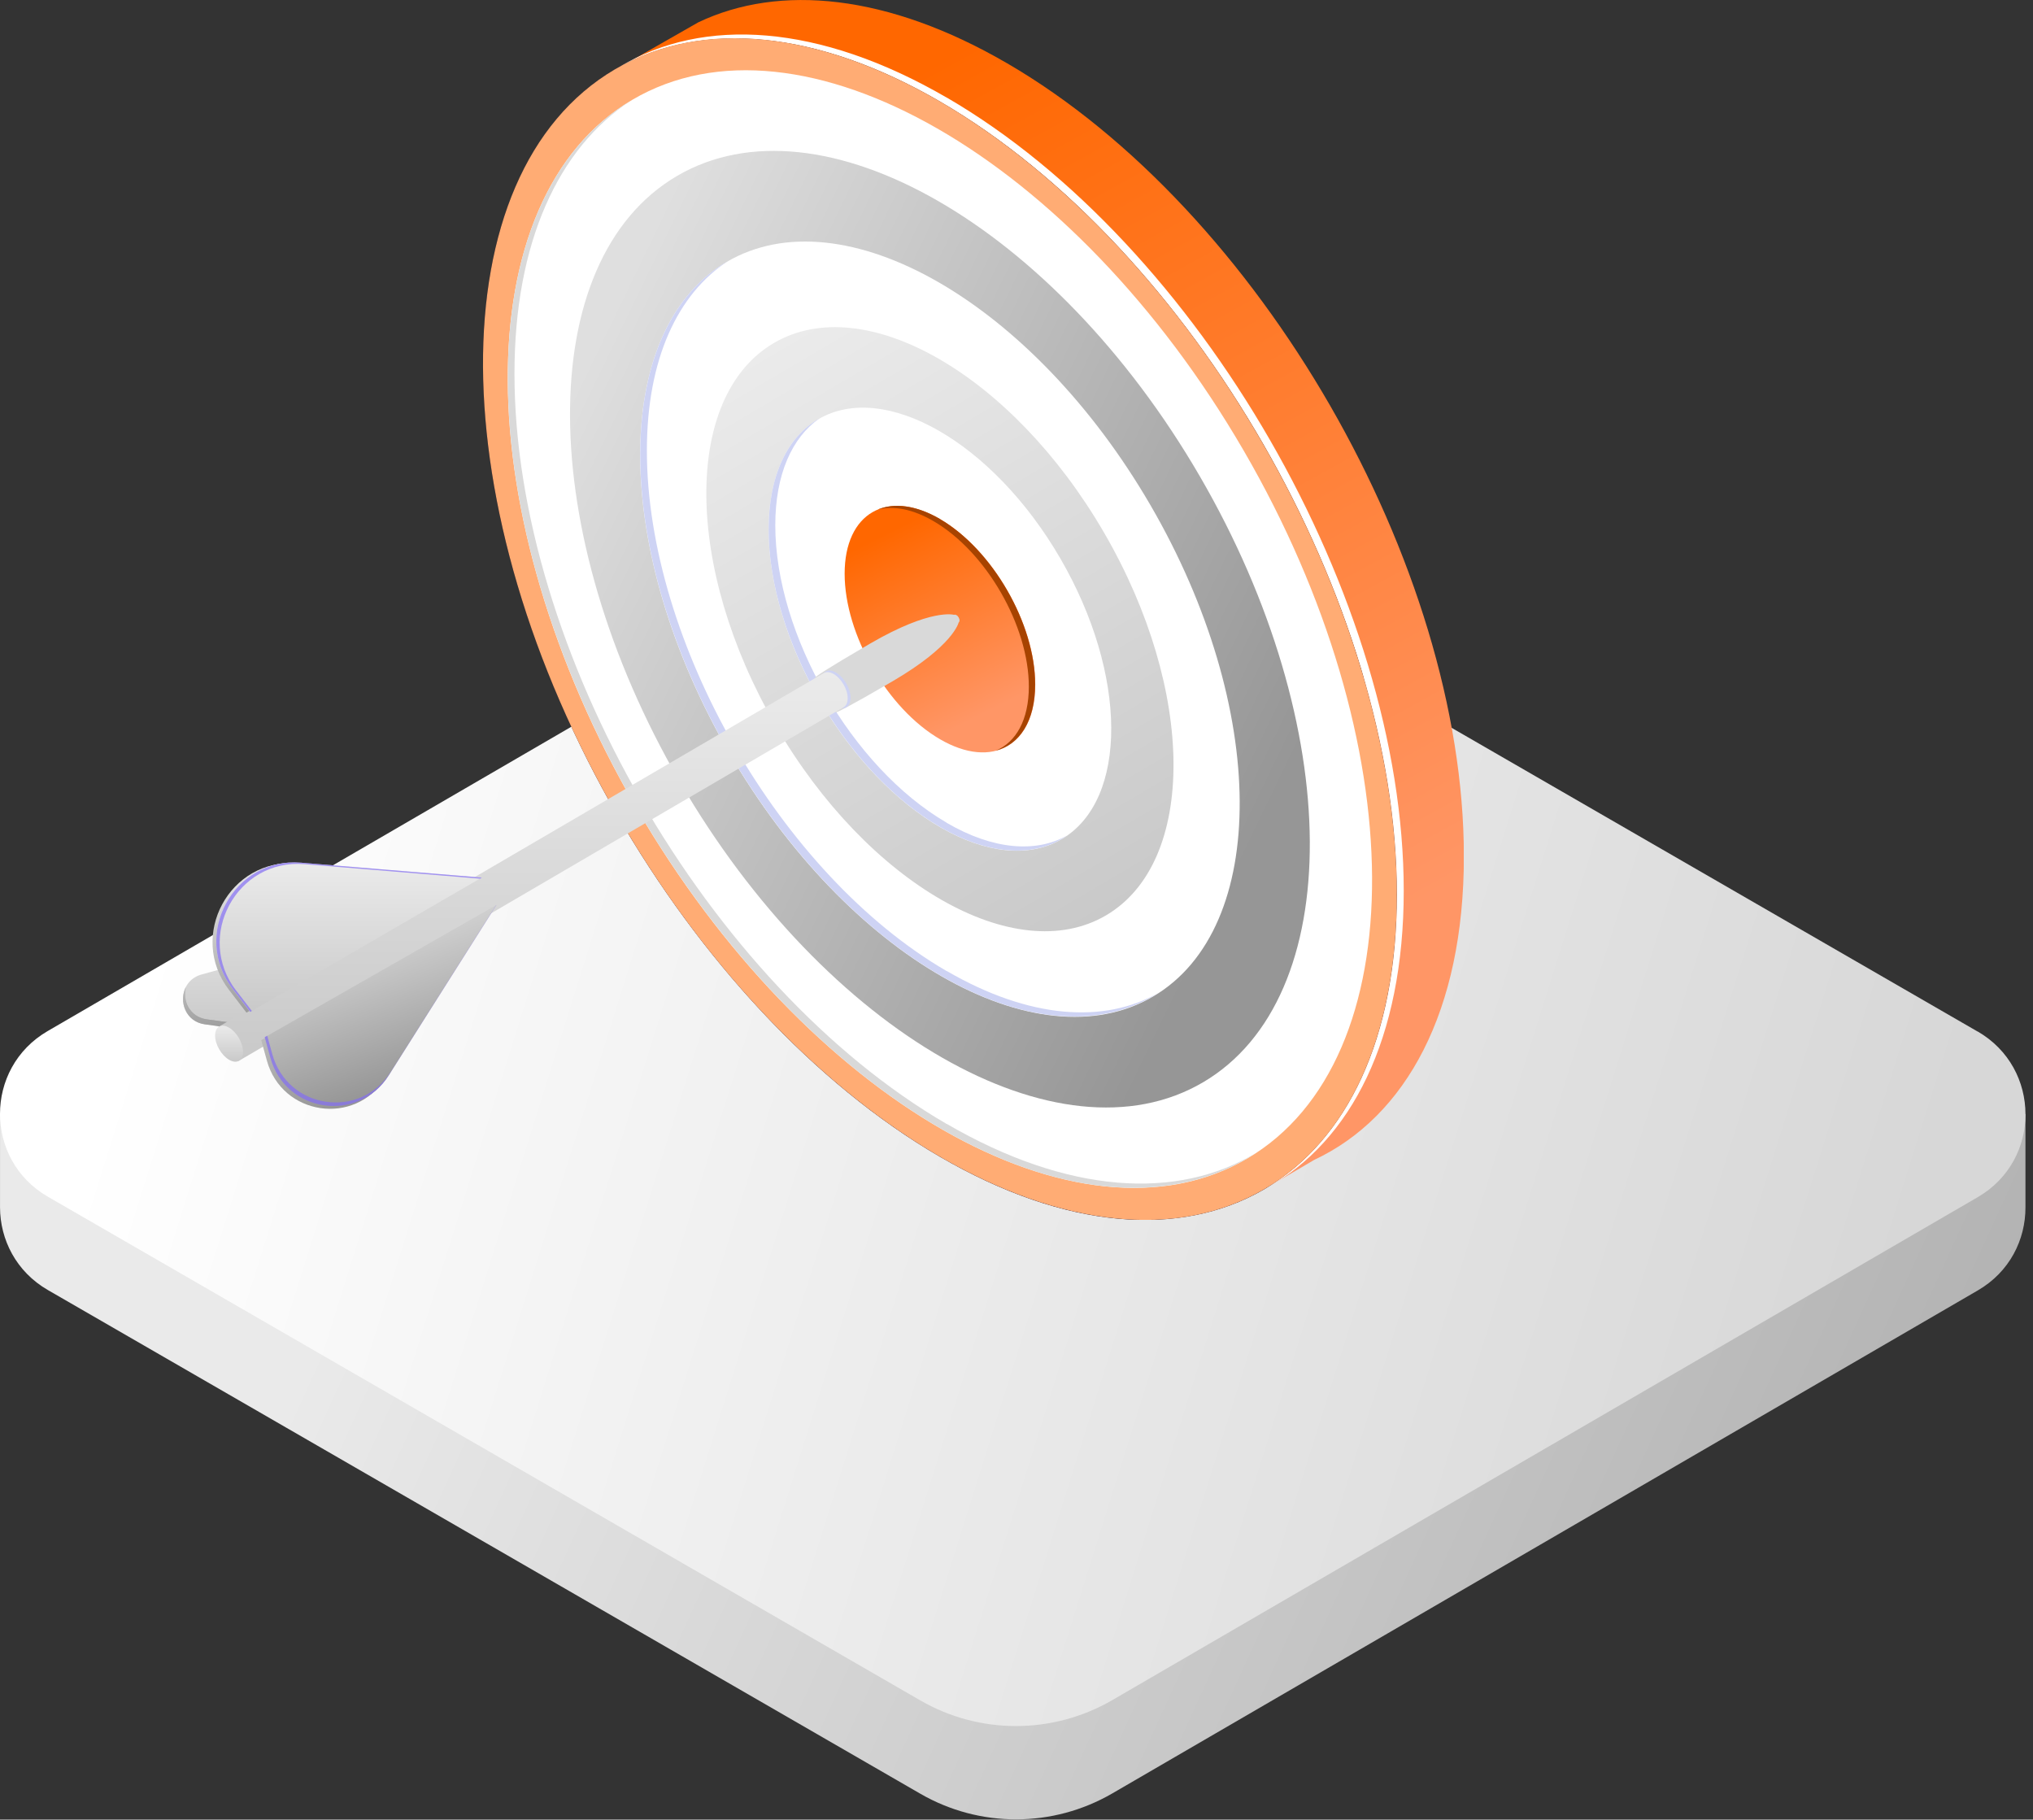 <svg width="200" height="179" viewBox="0 0 200 179" fill="none" xmlns="http://www.w3.org/2000/svg">
<rect x="0" y="0" width="200" height="179" fill="#333333" stroke="none"/>
<path d="M199.258 109.605H192.734L108.732 61.106C102.887 57.729 95.685 57.746 89.849 61.132L6.431 109.605H0.002V118.767V118.776C0.011 121.939 1.584 125.101 4.712 126.906L90.537 176.454C96.381 179.831 103.583 179.814 109.419 176.428L194.574 126.941C197.711 125.119 199.266 121.947 199.258 118.776V109.597V109.605Z" fill="url(#paint0_linear_292_4054)"/>
<path d="M194.548 101.475L108.723 51.919C102.879 48.541 95.677 48.559 89.841 51.945L4.686 101.432C-1.571 105.068 -1.562 114.109 4.712 117.727L90.537 167.275C96.381 170.652 103.583 170.635 109.419 167.249L194.574 117.762C200.831 114.126 200.822 105.085 194.548 101.466V101.475Z" fill="url(#paint1_linear_292_4054)"/>
<g clip-path="url(#clip0_292_4054)">
<path d="M99.042 6.206C87.352 -0.588 76.688 -1.608 68.696 2.197L62.266 5.87V5.906C70.246 2.173 80.851 3.229 92.481 9.987C117.304 24.415 137.427 59.346 137.427 88.01C137.427 101.923 132.68 111.802 124.962 116.639L129.28 114.106C138.322 109.869 144.012 99.474 144.012 84.241C144.012 55.577 123.889 20.646 99.066 6.218L99.042 6.206Z" fill="url(#paint2_linear_292_4054)"/>
<path d="M92.469 9.987C67.646 -4.441 47.523 7.106 47.523 35.771C47.523 64.435 67.646 99.366 92.469 113.794C117.292 128.222 137.416 116.675 137.416 88.01C137.416 59.346 117.292 24.403 92.469 9.987Z" fill="url(#paint3_linear_292_4054)"/>
<path d="M93.137 9.603C80.553 2.293 69.173 1.656 61.014 6.542C69.125 2.077 80.231 2.869 92.481 9.987C117.304 24.415 137.427 59.334 137.427 88.01C137.427 102.139 132.537 112.102 124.604 116.855C132.93 112.27 138.095 102.151 138.095 87.626C138.095 58.962 117.972 24.031 93.149 9.603H93.137Z" fill="white"/>
<path d="M124.451 116.942C141.894 106.681 141.714 73.712 124.05 43.305C106.385 12.898 77.925 -3.434 60.482 6.827C43.039 17.088 43.218 50.057 60.883 80.464C78.547 110.872 107.007 127.204 124.451 116.942Z" fill="#FFAC74"/>
<path d="M122.717 113.958C139.216 104.252 139.047 73.07 122.34 44.31C105.633 15.551 78.715 0.106 62.216 9.812C45.717 19.517 45.885 50.7 62.592 79.459C79.299 108.218 106.218 123.664 122.717 113.958Z" fill="white"/>
<path d="M118.358 106.467C132.48 98.16 132.336 71.47 118.036 46.855C103.736 22.239 80.696 9.019 66.574 17.326C52.452 25.634 52.597 52.323 66.897 76.939C81.196 101.554 104.237 114.774 118.358 106.467Z" fill="url(#paint4_linear_292_4054)"/>
<path d="M113.452 98.021C124.895 91.29 124.776 69.659 113.186 49.708C101.595 29.757 82.923 19.04 71.48 25.772C60.037 32.504 60.157 54.134 71.747 74.085C83.337 94.036 102.009 104.753 113.452 98.021Z" fill="white"/>
<path d="M108.817 90.042C117.734 84.796 117.643 67.942 108.613 52.398C99.583 36.853 85.034 28.505 76.116 33.751C67.198 38.997 67.289 55.851 76.319 71.395C85.349 86.94 99.899 95.288 108.817 90.042Z" fill="url(#paint5_linear_292_4054)"/>
<path d="M104.458 82.539C110.999 78.692 110.932 66.331 104.309 54.93C97.686 43.529 87.015 37.406 80.474 41.254C73.934 45.102 74.001 57.463 80.624 68.863C87.246 80.264 97.918 86.387 104.458 82.539Z" fill="white"/>
<path d="M93.125 110.565C69.65 96.929 50.612 63.883 50.612 36.767C50.612 23.827 54.954 14.572 62.04 9.915C54.561 14.416 49.956 23.839 49.956 37.175C49.956 64.291 68.994 97.325 92.469 110.973C104.744 118.103 115.789 118.524 123.555 113.422C115.837 118.079 105.054 117.491 93.125 110.553V110.565Z" fill="#D9D9D9"/>
<path d="M93.125 95.525C76.831 86.066 63.638 63.139 63.638 44.329C63.638 35.315 66.68 28.893 71.63 25.676C66.286 28.737 62.982 35.339 62.982 44.737C62.982 63.547 76.187 86.462 92.469 95.933C100.95 100.866 108.596 101.154 113.976 97.661C108.644 100.722 101.272 100.242 93.125 95.513V95.525Z" fill="#CED3F4"/>
<path d="M93.125 80.928C83.821 75.515 76.27 62.419 76.27 51.675C76.27 46.67 77.916 43.045 80.6 41.172C77.523 42.913 75.614 46.694 75.614 52.096C75.614 62.839 83.165 75.935 92.469 81.348C97.443 84.229 101.905 84.349 104.982 82.189C101.94 83.905 97.742 83.629 93.125 80.94V80.928Z" fill="#CED3F4"/>
<path d="M101.845 67.34C101.845 73.318 97.646 75.731 92.469 72.718C87.292 69.705 83.093 62.419 83.093 56.441C83.093 50.463 87.292 48.05 92.469 51.063C97.646 54.076 101.845 61.362 101.845 67.34Z" fill="url(#paint6_linear_292_4054)"/>
<path opacity="0.5" d="M93.471 62.107C93.471 62.575 93.137 62.767 92.732 62.527C92.326 62.287 91.992 61.711 91.992 61.242C91.992 60.774 92.326 60.582 92.732 60.822C93.137 61.062 93.471 61.639 93.471 62.107Z" fill="url(#paint7_linear_292_4054)"/>
<path d="M92.469 51.051C90.131 49.695 87.984 49.443 86.338 50.127C87.889 49.731 89.785 50.067 91.837 51.267C97.014 54.28 101.213 61.566 101.213 67.544C101.213 70.821 99.948 73.018 97.956 73.846C100.306 73.246 101.833 70.941 101.833 67.328C101.833 61.35 97.634 54.064 92.457 51.051H92.469Z" fill="#A74300"/>
<path d="M25.074 101.43L20.159 100.758C17.475 100.398 17.225 96.581 19.837 95.861L47.392 88.287L25.074 101.43Z" fill="url(#paint8_linear_292_4054)"/>
<path d="M25.264 100.95L20.35 100.278C18.644 100.05 17.928 98.43 18.286 97.097C17.571 98.49 18.239 100.506 20.159 100.77L25.074 101.442L47.392 88.299L46.211 88.623L25.276 100.962L25.264 100.95Z" fill="url(#paint9_linear_292_4054)"/>
<g style="mix-blend-mode:screen" opacity="0.7">
<path d="M20.278 100.422L25.193 101.094L46.521 88.527L46.211 88.611L25.276 100.95L20.362 100.278C18.656 100.05 17.94 98.43 18.298 97.097C18.274 97.157 18.25 97.217 18.227 97.265C17.881 98.598 18.596 100.182 20.29 100.422H20.278Z" fill="url(#paint10_linear_292_4054)"/>
</g>
<path d="M94.39 61.038C94.39 61.134 94.354 61.206 94.306 61.242C94.306 61.242 93.817 63.511 87.793 67.028C79.181 72.046 83.022 69.381 83.022 69.381C82.795 69.513 82.938 69.225 82.593 69.021C81.901 68.613 81.328 67.64 81.328 66.836C81.328 66.44 80.958 66.44 81.185 66.308C81.185 66.308 76.974 68.337 85.587 63.319C91.634 59.802 93.865 60.486 93.865 60.486C93.924 60.45 93.996 60.462 94.091 60.51C94.27 60.606 94.402 60.858 94.402 61.062L94.39 61.038Z" fill="#D9D9D9"/>
<path d="M83.678 68.649C83.678 69.561 83.034 69.933 82.246 69.465C81.459 69.009 80.815 67.892 80.815 66.98C80.815 66.068 81.459 65.696 82.246 66.164C83.034 66.62 83.678 67.736 83.678 68.649Z" fill="#CED3F4"/>
<path d="M83.392 68.685C83.392 69.105 83.249 69.417 83.01 69.561L23.559 104.323C23.308 104.467 23.475 104.143 23.093 103.927C22.342 103.483 21.722 102.427 21.722 101.55C21.722 101.118 21.328 101.118 21.567 100.974L81.066 66.2C81.316 66.068 81.65 66.092 82.02 66.308C82.771 66.752 83.392 67.808 83.392 68.685Z" fill="url(#paint11_linear_292_4054)"/>
<path d="M23.905 103.471C23.905 104.347 23.296 104.695 22.533 104.251C21.781 103.807 21.161 102.751 21.161 101.875C21.161 100.998 21.769 100.65 22.533 101.094C23.296 101.538 23.905 102.595 23.905 103.471Z" fill="url(#paint12_linear_292_4054)"/>
<path d="M24.25 99.618L47.034 86.402L29.248 84.938C22.592 84.385 18.441 92.068 22.533 97.385L24.25 99.618Z" fill="url(#paint13_linear_292_4054)"/>
<path d="M24.608 99.546L47.392 86.33L29.606 84.865C22.95 84.313 18.799 91.996 22.891 97.313L24.596 99.546H24.608Z" fill="url(#paint14_linear_292_4054)"/>
<g style="mix-blend-mode:screen" opacity="0.7">
<path d="M23.237 97.457C19.145 92.14 23.284 84.457 29.952 85.01L47.225 86.438L47.404 86.33L29.618 84.865C22.962 84.313 18.811 91.996 22.903 97.313L24.62 99.546L24.775 99.45L23.248 97.457H23.237Z" fill="#836DF3"/>
</g>
<path d="M25.694 102.307L26.255 104.335C27.745 109.737 34.891 110.805 37.885 106.076L48.489 89.307L25.706 102.319L25.694 102.307Z" fill="url(#paint15_linear_292_4054)"/>
<path d="M26.052 102.019L26.612 104.047C28.103 109.449 35.248 110.517 38.243 105.788L48.847 89.019L26.064 102.031L26.052 102.019Z" fill="url(#paint16_linear_292_4054)"/>
<g style="mix-blend-mode:screen" opacity="0.7">
<path d="M38.422 105.452C35.427 110.181 28.294 109.113 26.791 103.711L26.29 101.887L26.04 102.031L26.6 104.059C28.091 109.461 35.237 110.529 38.231 105.8L48.835 89.031L48.799 89.055L38.422 105.464V105.452Z" fill="#836DF3"/>
</g>
</g>
<defs>
<linearGradient id="paint0_linear_292_4054" x1="60" y1="68.101" x2="203.5" y2="133.601" gradientUnits="userSpaceOnUse">
<stop stop-color="#EAEAEA"/>
<stop offset="1" stop-color="#B0B0B0"/>
</linearGradient>
<linearGradient id="paint1_linear_292_4054" x1="22.778" y1="67.355" x2="188.652" y2="119.352" gradientUnits="userSpaceOnUse">
<stop stop-color="white"/>
<stop offset="1" stop-color="#D7D7D7"/>
</linearGradient>
<linearGradient id="paint2_linear_292_4054" x1="103.139" y1="0.001" x2="149.058" y2="83.555" gradientUnits="userSpaceOnUse">
<stop stop-color="#FF6700"/>
<stop offset="1" stop-color="#FF9666"/>
</linearGradient>
<linearGradient id="paint3_linear_292_4054" x1="-978.617" y1="-560.414" x2="-888.431" y2="-508.671" gradientUnits="userSpaceOnUse">
<stop stop-color="#311B61"/>
<stop offset="0.2" stop-color="#290E52"/>
<stop offset="0.49" stop-color="#200041"/>
<stop offset="1" stop-color="#0F001F"/>
</linearGradient>
<linearGradient id="paint4_linear_292_4054" x1="66.574" y1="17.326" x2="138.313" y2="52.065" gradientUnits="userSpaceOnUse">
<stop stop-color="#DFDFDF"/>
<stop offset="1" stop-color="#969696"/>
</linearGradient>
<linearGradient id="paint5_linear_292_4054" x1="76.116" y1="33.751" x2="109.124" y2="89.861" gradientUnits="userSpaceOnUse">
<stop stop-color="#EBEBEB"/>
<stop offset="1" stop-color="#C9C9C9"/>
</linearGradient>
<linearGradient id="paint6_linear_292_4054" x1="92.469" y1="49.766" x2="101.496" y2="67.888" gradientUnits="userSpaceOnUse">
<stop stop-color="#FF6700"/>
<stop offset="1" stop-color="#FF9666"/>
</linearGradient>
<linearGradient id="paint7_linear_292_4054" x1="91.992" y1="61.675" x2="93.471" y2="61.675" gradientUnits="userSpaceOnUse">
<stop stop-color="#311B61"/>
<stop offset="0.2" stop-color="#290E52"/>
<stop offset="0.49" stop-color="#200041"/>
<stop offset="1" stop-color="#0F001F"/>
</linearGradient>
<linearGradient id="paint8_linear_292_4054" x1="32.699" y1="88.287" x2="32.699" y2="101.43" gradientUnits="userSpaceOnUse">
<stop stop-color="#EBEBEB"/>
<stop offset="1" stop-color="#C9C9C9"/>
</linearGradient>
<linearGradient id="paint9_linear_292_4054" x1="32.699" y1="88.299" x2="34.75" y2="100.205" gradientUnits="userSpaceOnUse">
<stop stop-color="#DFDFDF"/>
<stop offset="1" stop-color="#969696"/>
</linearGradient>
<linearGradient id="paint10_linear_292_4054" x1="32.331" y1="88.527" x2="34.274" y2="99.917" gradientUnits="userSpaceOnUse">
<stop stop-color="#DFDFDF"/>
<stop offset="1" stop-color="#969696"/>
</linearGradient>
<linearGradient id="paint11_linear_292_4054" x1="52.441" y1="66.119" x2="52.441" y2="104.359" gradientUnits="userSpaceOnUse">
<stop stop-color="#EBEBEB"/>
<stop offset="1" stop-color="#C9C9C9"/>
</linearGradient>
<linearGradient id="paint12_linear_292_4054" x1="22.533" y1="100.901" x2="22.533" y2="104.444" gradientUnits="userSpaceOnUse">
<stop stop-color="#EBEBEB"/>
<stop offset="1" stop-color="#C9C9C9"/>
</linearGradient>
<linearGradient id="paint13_linear_292_4054" x1="33.971" y1="84.909" x2="36.812" y2="98.012" gradientUnits="userSpaceOnUse">
<stop stop-color="#DFDFDF"/>
<stop offset="1" stop-color="#969696"/>
</linearGradient>
<linearGradient id="paint14_linear_292_4054" x1="34.329" y1="84.837" x2="34.329" y2="99.546" gradientUnits="userSpaceOnUse">
<stop stop-color="#EBEBEB"/>
<stop offset="1" stop-color="#C9C9C9"/>
</linearGradient>
<linearGradient id="paint15_linear_292_4054" x1="37.092" y1="89.307" x2="42.633" y2="105.896" gradientUnits="userSpaceOnUse">
<stop stop-color="#DFDFDF"/>
<stop offset="1" stop-color="#969696"/>
</linearGradient>
<linearGradient id="paint16_linear_292_4054" x1="37.449" y1="89.019" x2="42.991" y2="105.608" gradientUnits="userSpaceOnUse">
<stop stop-color="#DFDFDF"/>
<stop offset="1" stop-color="#969696"/>
</linearGradient>
<clipPath id="clip0_292_4054">
<rect width="126" height="120" fill="white" transform="translate(18)"/>
</clipPath>
</defs>
</svg>
